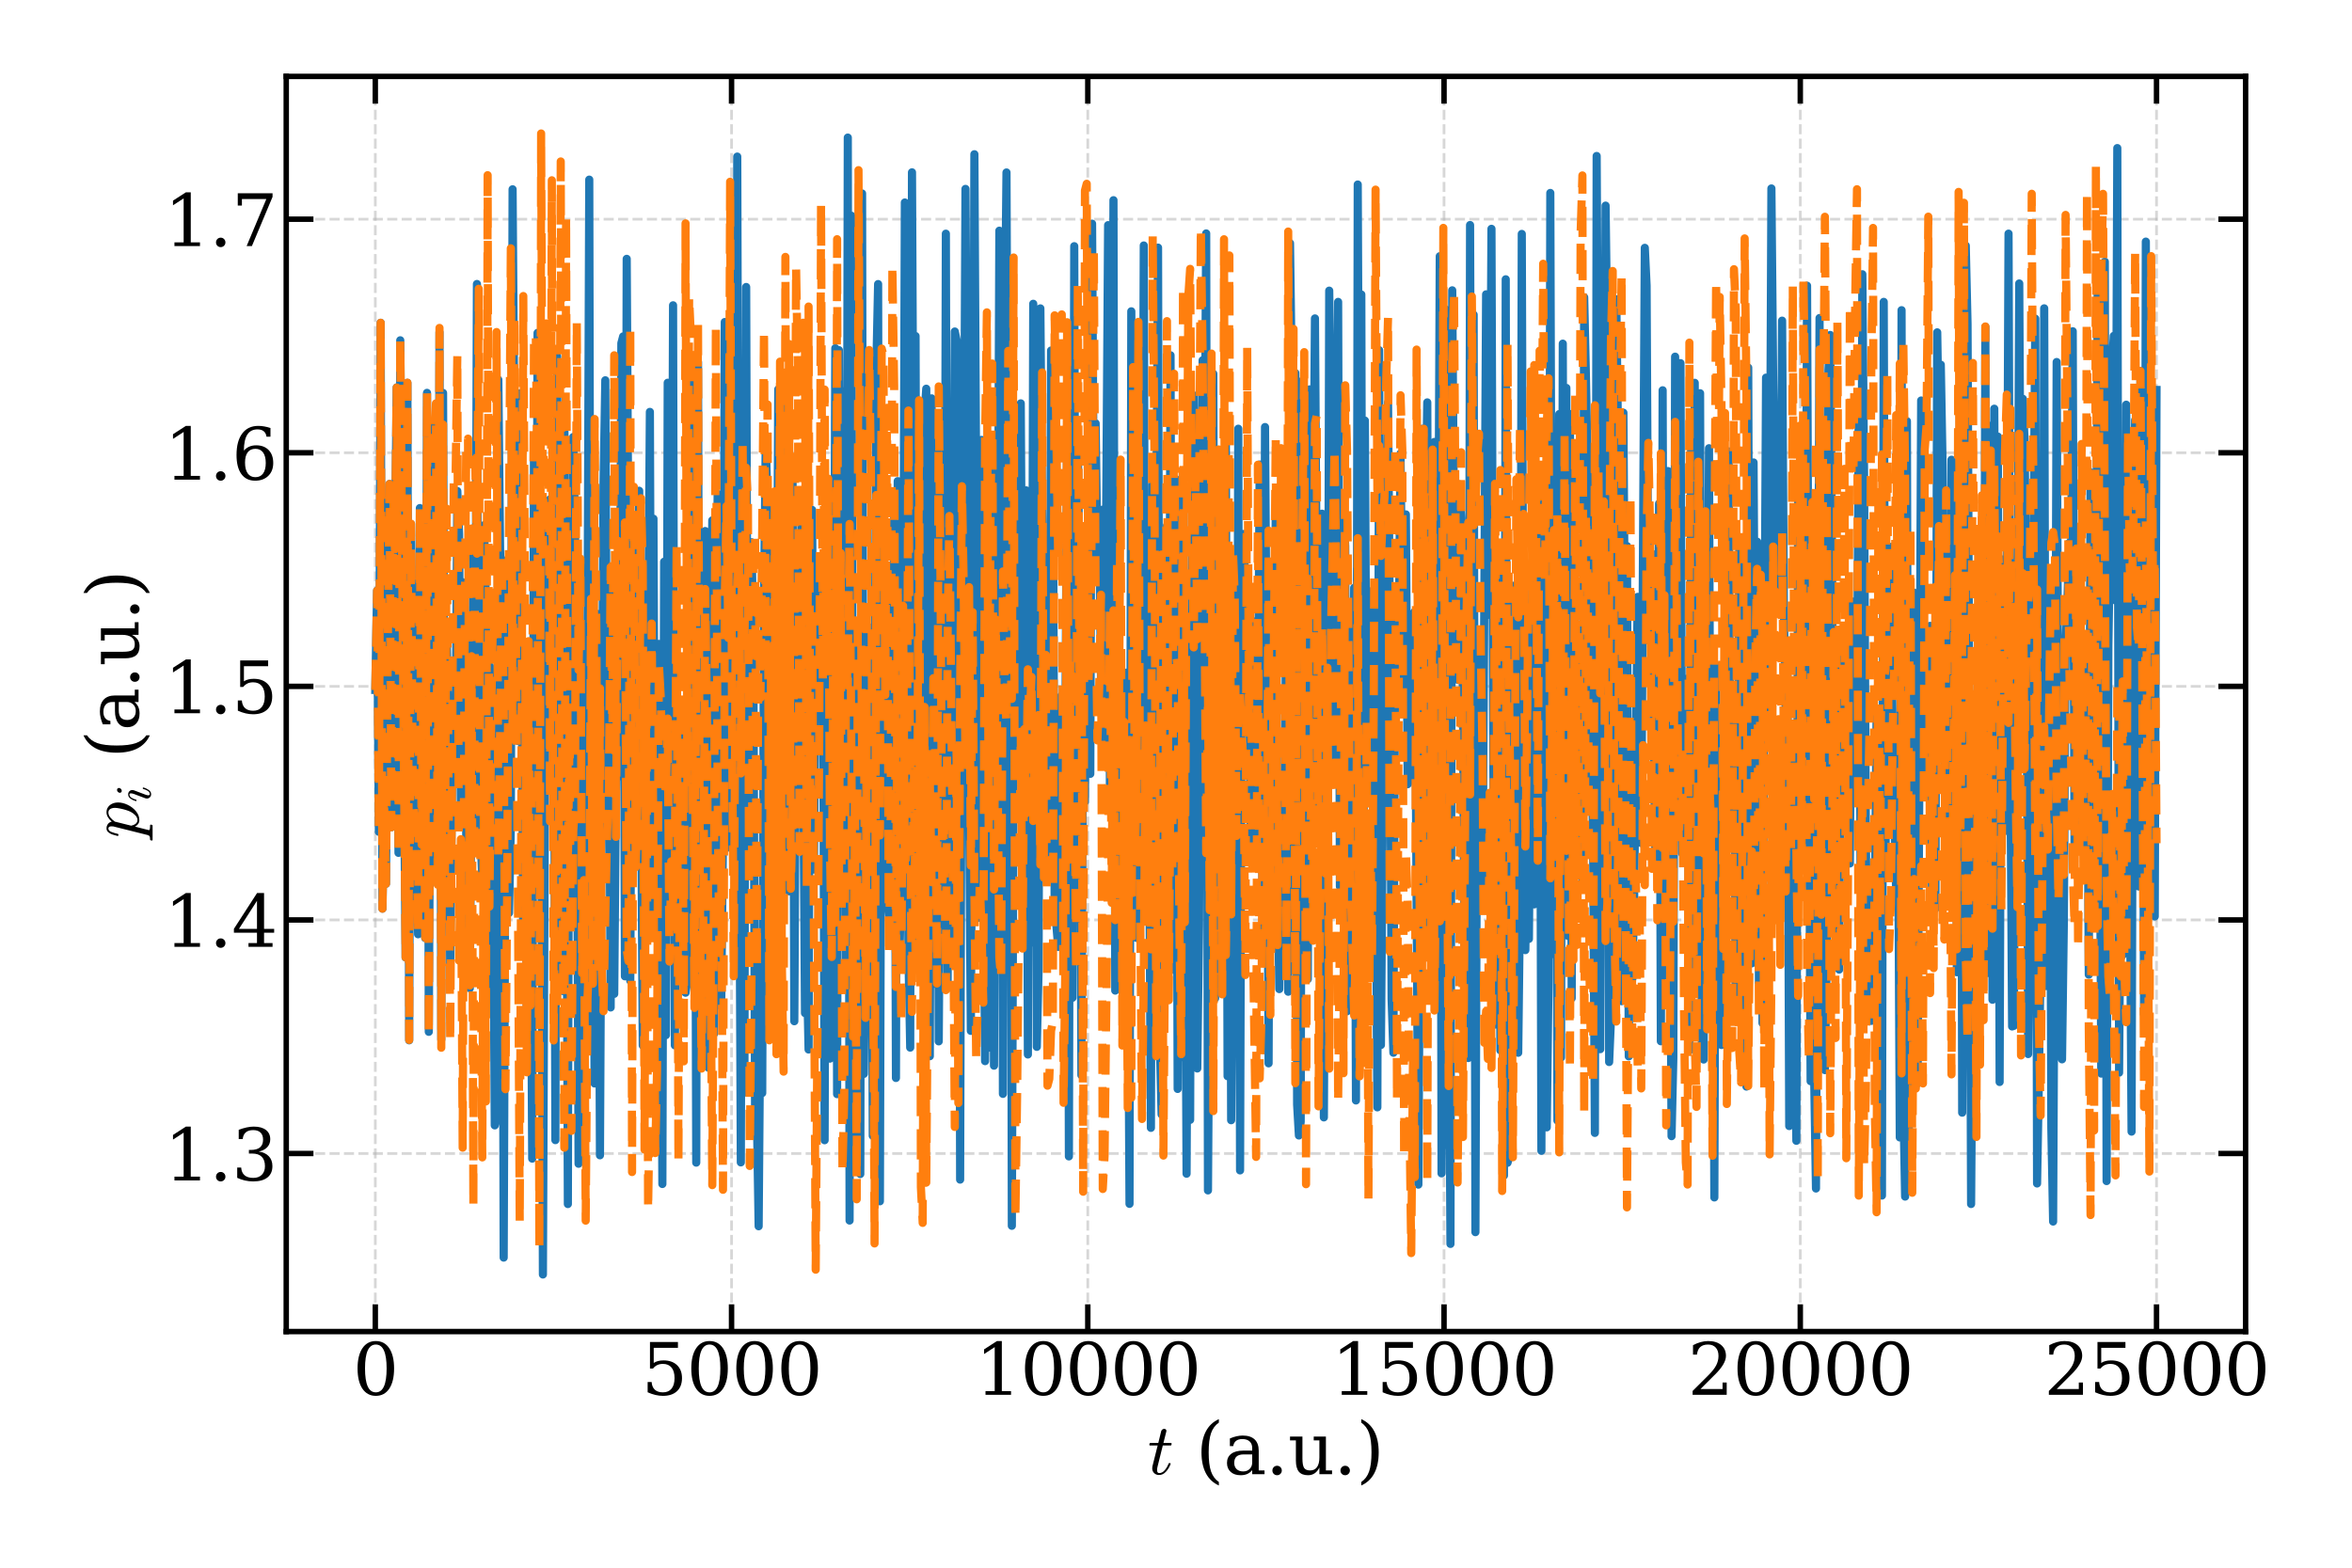<?xml version="1.0" encoding="utf-8" standalone="no"?>
<!DOCTYPE svg PUBLIC "-//W3C//DTD SVG 1.1//EN"
  "http://www.w3.org/Graphics/SVG/1.1/DTD/svg11.dtd">
<svg xmlns:xlink="http://www.w3.org/1999/xlink" width="864pt" height="576pt" viewBox="0 0 864 576" xmlns="http://www.w3.org/2000/svg" version="1.1">
 <defs>
  <style type="text/css">*{stroke-linejoin: round; stroke-linecap: butt}</style>
 </defs>
 <g id="figure_1">
  <g id="patch_1">
   <path d="M 0 576 
L 864 576 
L 864 0 
L 0 0 
z
" style="fill: #ffffff"/>
  </g>
  <g id="axes_1">
   <g id="patch_2">
    <path d="M 105.15 489.233 
L 824.911 489.233 
L 824.911 28.08 
L 105.15 28.08 
z
" style="fill: #ffffff"/>
   </g>
   <g id="matplotlib.axis_1">
    <g id="xtick_1">
     <g id="line2d_1">
      <path d="M 137.866 489.233 
L 137.866 28.08 
" clip-path="url(#pc1fec1f9d0)" style="fill: none; stroke-dasharray: 3.7,1.6; stroke-dashoffset: 0; stroke: #b0b0b0; stroke-opacity: 0.5"/>
     </g>
     <g id="line2d_2">
      <defs>
       <path id="m3a6635540a" d="M 0 0 
L 0 -10 
" style="stroke: #000000; stroke-width: 2"/>
      </defs>
      <g>
       <use xlink:href="#m3a6635540a" x="137.866" y="489.233" style="stroke: #000000; stroke-width: 2"/>
      </g>
     </g>
     <g id="line2d_3">
      <defs>
       <path id="mfe05931852" d="M 0 0 
L 0 10 
" style="stroke: #000000; stroke-width: 2"/>
      </defs>
      <g>
       <use xlink:href="#mfe05931852" x="137.866" y="28.08" style="stroke: #000000; stroke-width: 2"/>
      </g>
     </g>
     <g id="text_1">
      <!-- 0 -->
      <g transform="translate(129.595 512.488) scale(0.26 -0.26)">
       <defs>
        <path id="DejaVuSerif-30" d="M 2034 219 
Q 2513 219 2750 744 
Q 2988 1269 2988 2328 
Q 2988 3391 2750 3916 
Q 2513 4441 2034 4441 
Q 1556 4441 1318 3916 
Q 1081 3391 1081 2328 
Q 1081 1269 1318 744 
Q 1556 219 2034 219 
z
M 2034 -91 
Q 1275 -91 848 546 
Q 422 1184 422 2328 
Q 422 3475 848 4112 
Q 1275 4750 2034 4750 
Q 2797 4750 3222 4112 
Q 3647 3475 3647 2328 
Q 3647 1184 3222 546 
Q 2797 -91 2034 -91 
z
" transform="scale(0.016)"/>
       </defs>
       <use xlink:href="#DejaVuSerif-30"/>
      </g>
     </g>
    </g>
    <g id="xtick_2">
     <g id="line2d_4">
      <path d="M 268.732 489.233 
L 268.732 28.08 
" clip-path="url(#pc1fec1f9d0)" style="fill: none; stroke-dasharray: 3.7,1.6; stroke-dashoffset: 0; stroke: #b0b0b0; stroke-opacity: 0.5"/>
     </g>
     <g id="line2d_5">
      <g>
       <use xlink:href="#m3a6635540a" x="268.732" y="489.233" style="stroke: #000000; stroke-width: 2"/>
      </g>
     </g>
     <g id="line2d_6">
      <g>
       <use xlink:href="#mfe05931852" x="268.732" y="28.08" style="stroke: #000000; stroke-width: 2"/>
      </g>
     </g>
     <g id="text_2">
      <!-- 5000 -->
      <g transform="translate(235.647 512.488) scale(0.26 -0.26)">
       <defs>
        <path id="DejaVuSerif-35" d="M 3219 4666 
L 3219 4153 
L 1081 4153 
L 1081 2816 
Q 1244 2928 1461 2984 
Q 1678 3041 1947 3041 
Q 2703 3041 3140 2622 
Q 3578 2203 3578 1478 
Q 3578 738 3136 323 
Q 2694 -91 1894 -91 
Q 1572 -91 1234 -12 
Q 897 66 544 225 
L 544 1131 
L 897 1131 
Q 925 688 1179 453 
Q 1434 219 1894 219 
Q 2388 219 2653 544 
Q 2919 869 2919 1478 
Q 2919 2084 2655 2407 
Q 2391 2731 1894 2731 
Q 1613 2731 1398 2631 
Q 1184 2531 1019 2322 
L 750 2322 
L 750 4666 
L 3219 4666 
z
" transform="scale(0.016)"/>
       </defs>
       <use xlink:href="#DejaVuSerif-35"/>
       <use xlink:href="#DejaVuSerif-30" x="63.623"/>
       <use xlink:href="#DejaVuSerif-30" x="127.246"/>
       <use xlink:href="#DejaVuSerif-30" x="190.869"/>
      </g>
     </g>
    </g>
    <g id="xtick_3">
     <g id="line2d_7">
      <path d="M 399.598 489.233 
L 399.598 28.08 
" clip-path="url(#pc1fec1f9d0)" style="fill: none; stroke-dasharray: 3.7,1.6; stroke-dashoffset: 0; stroke: #b0b0b0; stroke-opacity: 0.5"/>
     </g>
     <g id="line2d_8">
      <g>
       <use xlink:href="#m3a6635540a" x="399.598" y="489.233" style="stroke: #000000; stroke-width: 2"/>
      </g>
     </g>
     <g id="line2d_9">
      <g>
       <use xlink:href="#mfe05931852" x="399.598" y="28.08" style="stroke: #000000; stroke-width: 2"/>
      </g>
     </g>
     <g id="text_3">
      <!-- 10000 -->
      <g transform="translate(358.242 512.488) scale(0.26 -0.26)">
       <defs>
        <path id="DejaVuSerif-31" d="M 909 0 
L 909 331 
L 1722 331 
L 1722 4213 
L 781 3603 
L 781 4013 
L 1919 4750 
L 2350 4750 
L 2350 331 
L 3163 331 
L 3163 0 
L 909 0 
z
" transform="scale(0.016)"/>
       </defs>
       <use xlink:href="#DejaVuSerif-31"/>
       <use xlink:href="#DejaVuSerif-30" x="63.623"/>
       <use xlink:href="#DejaVuSerif-30" x="127.246"/>
       <use xlink:href="#DejaVuSerif-30" x="190.869"/>
       <use xlink:href="#DejaVuSerif-30" x="254.492"/>
      </g>
     </g>
    </g>
    <g id="xtick_4">
     <g id="line2d_10">
      <path d="M 530.464 489.233 
L 530.464 28.08 
" clip-path="url(#pc1fec1f9d0)" style="fill: none; stroke-dasharray: 3.7,1.6; stroke-dashoffset: 0; stroke: #b0b0b0; stroke-opacity: 0.5"/>
     </g>
     <g id="line2d_11">
      <g>
       <use xlink:href="#m3a6635540a" x="530.464" y="489.233" style="stroke: #000000; stroke-width: 2"/>
      </g>
     </g>
     <g id="line2d_12">
      <g>
       <use xlink:href="#mfe05931852" x="530.464" y="28.08" style="stroke: #000000; stroke-width: 2"/>
      </g>
     </g>
     <g id="text_4">
      <!-- 15000 -->
      <g transform="translate(489.107 512.488) scale(0.26 -0.26)">
       <use xlink:href="#DejaVuSerif-31"/>
       <use xlink:href="#DejaVuSerif-35" x="63.623"/>
       <use xlink:href="#DejaVuSerif-30" x="127.246"/>
       <use xlink:href="#DejaVuSerif-30" x="190.869"/>
       <use xlink:href="#DejaVuSerif-30" x="254.492"/>
      </g>
     </g>
    </g>
    <g id="xtick_5">
     <g id="line2d_13">
      <path d="M 661.329 489.233 
L 661.329 28.08 
" clip-path="url(#pc1fec1f9d0)" style="fill: none; stroke-dasharray: 3.7,1.6; stroke-dashoffset: 0; stroke: #b0b0b0; stroke-opacity: 0.5"/>
     </g>
     <g id="line2d_14">
      <g>
       <use xlink:href="#m3a6635540a" x="661.329" y="489.233" style="stroke: #000000; stroke-width: 2"/>
      </g>
     </g>
     <g id="line2d_15">
      <g>
       <use xlink:href="#mfe05931852" x="661.329" y="28.08" style="stroke: #000000; stroke-width: 2"/>
      </g>
     </g>
     <g id="text_5">
      <!-- 20000 -->
      <g transform="translate(619.973 512.488) scale(0.26 -0.26)">
       <defs>
        <path id="DejaVuSerif-32" d="M 819 3553 
L 469 3553 
L 469 4384 
Q 803 4563 1142 4656 
Q 1481 4750 1806 4750 
Q 2534 4750 2956 4397 
Q 3378 4044 3378 3438 
Q 3378 2753 2422 1800 
Q 2347 1728 2309 1691 
L 1131 513 
L 3078 513 
L 3078 1088 
L 3444 1088 
L 3444 0 
L 434 0 
L 434 341 
L 1850 1753 
Q 2319 2222 2519 2614 
Q 2719 3006 2719 3438 
Q 2719 3909 2473 4175 
Q 2228 4441 1797 4441 
Q 1350 4441 1106 4219 
Q 863 3997 819 3553 
z
" transform="scale(0.016)"/>
       </defs>
       <use xlink:href="#DejaVuSerif-32"/>
       <use xlink:href="#DejaVuSerif-30" x="63.623"/>
       <use xlink:href="#DejaVuSerif-30" x="127.246"/>
       <use xlink:href="#DejaVuSerif-30" x="190.869"/>
       <use xlink:href="#DejaVuSerif-30" x="254.492"/>
      </g>
     </g>
    </g>
    <g id="xtick_6">
     <g id="line2d_16">
      <path d="M 792.195 489.233 
L 792.195 28.08 
" clip-path="url(#pc1fec1f9d0)" style="fill: none; stroke-dasharray: 3.7,1.6; stroke-dashoffset: 0; stroke: #b0b0b0; stroke-opacity: 0.5"/>
     </g>
     <g id="line2d_17">
      <g>
       <use xlink:href="#m3a6635540a" x="792.195" y="489.233" style="stroke: #000000; stroke-width: 2"/>
      </g>
     </g>
     <g id="line2d_18">
      <g>
       <use xlink:href="#mfe05931852" x="792.195" y="28.08" style="stroke: #000000; stroke-width: 2"/>
      </g>
     </g>
     <g id="text_6">
      <!-- 25000 -->
      <g transform="translate(750.839 512.488) scale(0.26 -0.26)">
       <use xlink:href="#DejaVuSerif-32"/>
       <use xlink:href="#DejaVuSerif-35" x="63.623"/>
       <use xlink:href="#DejaVuSerif-30" x="127.246"/>
       <use xlink:href="#DejaVuSerif-30" x="190.869"/>
       <use xlink:href="#DejaVuSerif-30" x="254.492"/>
      </g>
     </g>
    </g>
    <g id="text_7">
     <!-- $t$ (a.u.) -->
     <g transform="translate(421.611 541.652) scale(0.26 -0.26)">
      <defs>
       <path id="Cmmi10-74" d="M 397 519 
Q 397 613 416 697 
L 878 2534 
L 206 2534 
Q 141 2534 141 2619 
Q 166 2759 225 2759 
L 934 2759 
L 1191 3803 
Q 1216 3888 1291 3947 
Q 1366 4006 1459 4006 
Q 1541 4006 1595 3957 
Q 1650 3909 1650 3828 
Q 1650 3809 1648 3798 
Q 1647 3788 1644 3775 
L 1388 2759 
L 2047 2759 
Q 2113 2759 2113 2675 
Q 2109 2659 2100 2621 
Q 2091 2584 2075 2559 
Q 2059 2534 2028 2534 
L 1331 2534 
L 872 684 
Q 825 503 825 372 
Q 825 97 1013 97 
Q 1294 97 1511 361 
Q 1728 625 1844 941 
Q 1869 978 1894 978 
L 1972 978 
Q 1997 978 2012 961 
Q 2028 944 2028 922 
Q 2028 909 2022 903 
Q 1881 516 1612 222 
Q 1344 -72 997 -72 
Q 744 -72 570 93 
Q 397 259 397 519 
z
" transform="scale(0.016)"/>
       <path id="DejaVuSerif-20" transform="scale(0.016)"/>
       <path id="DejaVuSerif-28" d="M 2041 -997 
Q 1281 -656 893 83 
Q 506 822 506 1931 
Q 506 3044 893 3783 
Q 1281 4522 2041 4863 
L 2041 4556 
Q 1559 4225 1350 3623 
Q 1141 3022 1141 1931 
Q 1141 844 1350 242 
Q 1559 -359 2041 -691 
L 2041 -997 
z
" transform="scale(0.016)"/>
       <path id="DejaVuSerif-61" d="M 2547 1044 
L 2547 1747 
L 1806 1747 
Q 1378 1747 1168 1562 
Q 959 1378 959 997 
Q 959 650 1171 447 
Q 1384 244 1747 244 
Q 2106 244 2326 466 
Q 2547 688 2547 1044 
z
M 3122 2075 
L 3122 331 
L 3634 331 
L 3634 0 
L 2547 0 
L 2547 359 
Q 2356 128 2106 18 
Q 1856 -91 1522 -91 
Q 969 -91 644 203 
Q 319 497 319 997 
Q 319 1513 691 1797 
Q 1063 2081 1741 2081 
L 2547 2081 
L 2547 2309 
Q 2547 2688 2317 2895 
Q 2088 3103 1672 3103 
Q 1328 3103 1125 2947 
Q 922 2791 872 2484 
L 575 2484 
L 575 3156 
Q 875 3284 1158 3348 
Q 1441 3413 1709 3413 
Q 2400 3413 2761 3070 
Q 3122 2728 3122 2075 
z
" transform="scale(0.016)"/>
       <path id="DejaVuSerif-2e" d="M 603 325 
Q 603 500 722 622 
Q 841 744 1019 744 
Q 1191 744 1312 622 
Q 1434 500 1434 325 
Q 1434 153 1312 31 
Q 1191 -91 1019 -91 
Q 841 -91 722 29 
Q 603 150 603 325 
z
" transform="scale(0.016)"/>
       <path id="DejaVuSerif-75" d="M 2266 3322 
L 3341 3322 
L 3341 331 
L 3884 331 
L 3884 0 
L 2766 0 
L 2766 588 
Q 2606 256 2353 82 
Q 2100 -91 1766 -91 
Q 1213 -91 952 223 
Q 691 538 691 1209 
L 691 2988 
L 172 2988 
L 172 3322 
L 1269 3322 
L 1269 1388 
Q 1269 781 1417 556 
Q 1566 331 1947 331 
Q 2347 331 2556 625 
Q 2766 919 2766 1478 
L 2766 2988 
L 2266 2988 
L 2266 3322 
z
" transform="scale(0.016)"/>
       <path id="DejaVuSerif-29" d="M 453 -997 
L 453 -691 
Q 934 -359 1145 242 
Q 1356 844 1356 1931 
Q 1356 3022 1145 3623 
Q 934 4225 453 4556 
L 453 4863 
Q 1216 4522 1603 3783 
Q 1991 3044 1991 1931 
Q 1991 822 1603 83 
Q 1216 -656 453 -997 
z
" transform="scale(0.016)"/>
      </defs>
      <use xlink:href="#Cmmi10-74" transform="translate(0 0.016)"/>
      <use xlink:href="#DejaVuSerif-20" transform="translate(36.084 0.016)"/>
      <use xlink:href="#DejaVuSerif-28" transform="translate(67.871 0.016)"/>
      <use xlink:href="#DejaVuSerif-61" transform="translate(106.885 0.016)"/>
      <use xlink:href="#DejaVuSerif-2e" transform="translate(166.504 0.016)"/>
      <use xlink:href="#DejaVuSerif-75" transform="translate(198.291 0.016)"/>
      <use xlink:href="#DejaVuSerif-2e" transform="translate(262.695 0.016)"/>
      <use xlink:href="#DejaVuSerif-29" transform="translate(294.482 0.016)"/>
     </g>
    </g>
   </g>
   <g id="matplotlib.axis_2">
    <g id="ytick_1">
     <g id="line2d_19">
      <path d="M 105.15 423.819 
L 824.911 423.819 
" clip-path="url(#pc1fec1f9d0)" style="fill: none; stroke-dasharray: 3.7,1.6; stroke-dashoffset: 0; stroke: #b0b0b0; stroke-opacity: 0.5"/>
     </g>
     <g id="line2d_20">
      <defs>
       <path id="m17f8a40fb2" d="M 0 0 
L 10 0 
" style="stroke: #000000; stroke-width: 2"/>
      </defs>
      <g>
       <use xlink:href="#m17f8a40fb2" x="105.15" y="423.819" style="stroke: #000000; stroke-width: 2"/>
      </g>
     </g>
     <g id="line2d_21">
      <defs>
       <path id="m02bcfe9e4f" d="M 0 0 
L -10 0 
" style="stroke: #000000; stroke-width: 2"/>
      </defs>
      <g>
       <use xlink:href="#m02bcfe9e4f" x="824.911" y="423.819" style="stroke: #000000; stroke-width: 2"/>
      </g>
     </g>
     <g id="text_8">
      <!-- 1.3 -->
      <g transform="translate(60.302 433.697) scale(0.26 -0.26)">
       <defs>
        <path id="DejaVuSerif-33" d="M 622 4469 
Q 988 4606 1323 4678 
Q 1659 4750 1953 4750 
Q 2638 4750 3022 4454 
Q 3406 4159 3406 3634 
Q 3406 3213 3140 2930 
Q 2875 2647 2388 2547 
Q 2963 2466 3280 2130 
Q 3597 1794 3597 1259 
Q 3597 606 3158 257 
Q 2719 -91 1894 -91 
Q 1528 -91 1179 -12 
Q 831 66 488 225 
L 488 1131 
L 838 1131 
Q 869 681 1141 450 
Q 1413 219 1906 219 
Q 2384 219 2661 495 
Q 2938 772 2938 1253 
Q 2938 1803 2653 2086 
Q 2369 2369 1819 2369 
L 1522 2369 
L 1522 2688 
L 1678 2688 
Q 2225 2688 2498 2914 
Q 2772 3141 2772 3597 
Q 2772 4006 2547 4223 
Q 2322 4441 1900 4441 
Q 1478 4441 1245 4241 
Q 1013 4041 972 3647 
L 622 3647 
L 622 4469 
z
" transform="scale(0.016)"/>
       </defs>
       <use xlink:href="#DejaVuSerif-31"/>
       <use xlink:href="#DejaVuSerif-2e" x="63.623"/>
       <use xlink:href="#DejaVuSerif-33" x="95.41"/>
      </g>
     </g>
    </g>
    <g id="ytick_2">
     <g id="line2d_22">
      <path d="M 105.15 337.999 
L 824.911 337.999 
" clip-path="url(#pc1fec1f9d0)" style="fill: none; stroke-dasharray: 3.7,1.6; stroke-dashoffset: 0; stroke: #b0b0b0; stroke-opacity: 0.5"/>
     </g>
     <g id="line2d_23">
      <g>
       <use xlink:href="#m17f8a40fb2" x="105.15" y="337.999" style="stroke: #000000; stroke-width: 2"/>
      </g>
     </g>
     <g id="line2d_24">
      <g>
       <use xlink:href="#m02bcfe9e4f" x="824.911" y="337.999" style="stroke: #000000; stroke-width: 2"/>
      </g>
     </g>
     <g id="text_9">
      <!-- 1.4 -->
      <g transform="translate(60.302 347.877) scale(0.26 -0.26)">
       <defs>
        <path id="DejaVuSerif-34" d="M 2234 1581 
L 2234 4063 
L 641 1581 
L 2234 1581 
z
M 3609 0 
L 1484 0 
L 1484 331 
L 2234 331 
L 2234 1247 
L 197 1247 
L 197 1588 
L 2241 4750 
L 2859 4750 
L 2859 1581 
L 3750 1581 
L 3750 1247 
L 2859 1247 
L 2859 331 
L 3609 331 
L 3609 0 
z
" transform="scale(0.016)"/>
       </defs>
       <use xlink:href="#DejaVuSerif-31"/>
       <use xlink:href="#DejaVuSerif-2e" x="63.623"/>
       <use xlink:href="#DejaVuSerif-34" x="95.41"/>
      </g>
     </g>
    </g>
    <g id="ytick_3">
     <g id="line2d_25">
      <path d="M 105.15 252.179 
L 824.911 252.179 
" clip-path="url(#pc1fec1f9d0)" style="fill: none; stroke-dasharray: 3.7,1.6; stroke-dashoffset: 0; stroke: #b0b0b0; stroke-opacity: 0.5"/>
     </g>
     <g id="line2d_26">
      <g>
       <use xlink:href="#m17f8a40fb2" x="105.15" y="252.179" style="stroke: #000000; stroke-width: 2"/>
      </g>
     </g>
     <g id="line2d_27">
      <g>
       <use xlink:href="#m02bcfe9e4f" x="824.911" y="252.179" style="stroke: #000000; stroke-width: 2"/>
      </g>
     </g>
     <g id="text_10">
      <!-- 1.5 -->
      <g transform="translate(60.302 262.057) scale(0.26 -0.26)">
       <use xlink:href="#DejaVuSerif-31"/>
       <use xlink:href="#DejaVuSerif-2e" x="63.623"/>
       <use xlink:href="#DejaVuSerif-35" x="95.41"/>
      </g>
     </g>
    </g>
    <g id="ytick_4">
     <g id="line2d_28">
      <path d="M 105.15 166.359 
L 824.911 166.359 
" clip-path="url(#pc1fec1f9d0)" style="fill: none; stroke-dasharray: 3.7,1.6; stroke-dashoffset: 0; stroke: #b0b0b0; stroke-opacity: 0.5"/>
     </g>
     <g id="line2d_29">
      <g>
       <use xlink:href="#m17f8a40fb2" x="105.15" y="166.359" style="stroke: #000000; stroke-width: 2"/>
      </g>
     </g>
     <g id="line2d_30">
      <g>
       <use xlink:href="#m02bcfe9e4f" x="824.911" y="166.359" style="stroke: #000000; stroke-width: 2"/>
      </g>
     </g>
     <g id="text_11">
      <!-- 1.6 -->
      <g transform="translate(60.302 176.237) scale(0.26 -0.26)">
       <defs>
        <path id="DejaVuSerif-36" d="M 2094 219 
Q 2534 219 2771 542 
Q 3009 866 3009 1472 
Q 3009 2078 2771 2401 
Q 2534 2725 2094 2725 
Q 1647 2725 1412 2412 
Q 1178 2100 1178 1509 
Q 1178 888 1415 553 
Q 1653 219 2094 219 
z
M 1075 2569 
Q 1288 2803 1556 2918 
Q 1825 3034 2163 3034 
Q 2859 3034 3264 2615 
Q 3669 2197 3669 1472 
Q 3669 763 3233 336 
Q 2797 -91 2069 -91 
Q 1278 -91 853 498 
Q 428 1088 428 2181 
Q 428 3406 931 4078 
Q 1434 4750 2350 4750 
Q 2597 4750 2869 4703 
Q 3141 4656 3425 4563 
L 3425 3794 
L 3072 3794 
Q 3034 4109 2831 4275 
Q 2628 4441 2284 4441 
Q 1678 4441 1381 3981 
Q 1084 3522 1075 2569 
z
" transform="scale(0.016)"/>
       </defs>
       <use xlink:href="#DejaVuSerif-31"/>
       <use xlink:href="#DejaVuSerif-2e" x="63.623"/>
       <use xlink:href="#DejaVuSerif-36" x="95.41"/>
      </g>
     </g>
    </g>
    <g id="ytick_5">
     <g id="line2d_31">
      <path d="M 105.15 80.539 
L 824.911 80.539 
" clip-path="url(#pc1fec1f9d0)" style="fill: none; stroke-dasharray: 3.7,1.6; stroke-dashoffset: 0; stroke: #b0b0b0; stroke-opacity: 0.5"/>
     </g>
     <g id="line2d_32">
      <g>
       <use xlink:href="#m17f8a40fb2" x="105.15" y="80.539" style="stroke: #000000; stroke-width: 2"/>
      </g>
     </g>
     <g id="line2d_33">
      <g>
       <use xlink:href="#m02bcfe9e4f" x="824.911" y="80.539" style="stroke: #000000; stroke-width: 2"/>
      </g>
     </g>
     <g id="text_12">
      <!-- 1.7 -->
      <g transform="translate(60.302 90.417) scale(0.26 -0.26)">
       <defs>
        <path id="DejaVuSerif-37" d="M 3609 4347 
L 1784 0 
L 1319 0 
L 3059 4153 
L 903 4153 
L 903 3578 
L 538 3578 
L 538 4666 
L 3609 4666 
L 3609 4347 
z
" transform="scale(0.016)"/>
       </defs>
       <use xlink:href="#DejaVuSerif-31"/>
       <use xlink:href="#DejaVuSerif-2e" x="63.623"/>
       <use xlink:href="#DejaVuSerif-37" x="95.41"/>
      </g>
     </g>
    </g>
    <g id="text_13">
     <!-- $p_i$ (a.u.) -->
     <g transform="translate(50.895 307.926) rotate(-90) scale(0.26 -0.26)">
      <defs>
       <path id="Cmmi10-70" d="M -159 -1241 
Q -219 -1241 -219 -1159 
Q -197 -1019 -134 -1019 
Q 66 -1019 145 -983 
Q 225 -947 269 -800 
L 991 2081 
Q 1038 2200 1038 2388 
Q 1038 2663 850 2663 
Q 650 2663 553 2423 
Q 456 2184 366 1819 
Q 366 1778 313 1778 
L 238 1778 
Q 222 1778 203 1801 
Q 184 1825 184 1844 
Q 253 2122 317 2315 
Q 381 2509 517 2668 
Q 653 2828 856 2828 
Q 1075 2828 1240 2704 
Q 1406 2581 1453 2369 
Q 1628 2572 1840 2700 
Q 2053 2828 2278 2828 
Q 2547 2828 2745 2684 
Q 2944 2541 3044 2308 
Q 3144 2075 3144 1806 
Q 3144 1394 2933 953 
Q 2722 513 2361 220 
Q 2000 -72 1588 -72 
Q 1400 -72 1248 34 
Q 1097 141 1013 313 
L 722 -825 
Q 706 -919 703 -934 
Q 703 -1019 1125 -1019 
Q 1191 -1019 1191 -1100 
Q 1169 -1184 1155 -1212 
Q 1141 -1241 1081 -1241 
L -159 -1241 
z
M 1594 97 
Q 1816 97 2006 280 
Q 2197 463 2316 691 
Q 2403 863 2479 1111 
Q 2556 1359 2612 1640 
Q 2669 1922 2669 2088 
Q 2669 2234 2630 2362 
Q 2591 2491 2502 2577 
Q 2413 2663 2266 2663 
Q 2031 2663 1823 2495 
Q 1616 2328 1447 2081 
L 1447 2059 
L 1094 647 
Q 1138 419 1263 258 
Q 1388 97 1594 97 
z
" transform="scale(0.016)"/>
       <path id="Cmmi10-69" d="M 500 459 
Q 500 578 550 709 
L 1069 2088 
Q 1153 2322 1153 2472 
Q 1153 2663 1013 2663 
Q 759 2663 595 2402 
Q 431 2141 353 1819 
Q 341 1778 300 1778 
L 225 1778 
Q 172 1778 172 1838 
L 172 1856 
Q 275 2238 487 2533 
Q 700 2828 1025 2828 
Q 1253 2828 1411 2678 
Q 1569 2528 1569 2297 
Q 1569 2178 1516 2047 
L 997 672 
Q 909 459 909 288 
Q 909 97 1056 97 
Q 1306 97 1473 364 
Q 1641 631 1709 941 
Q 1722 978 1759 978 
L 1838 978 
Q 1863 978 1878 961 
Q 1894 944 1894 922 
Q 1894 916 1888 903 
Q 1800 541 1583 234 
Q 1366 -72 1044 -72 
Q 819 -72 659 83 
Q 500 238 500 459 
z
M 1222 3878 
Q 1222 4013 1334 4122 
Q 1447 4231 1581 4231 
Q 1691 4231 1761 4164 
Q 1831 4097 1831 3994 
Q 1831 3850 1717 3742 
Q 1603 3634 1466 3634 
Q 1363 3634 1292 3704 
Q 1222 3775 1222 3878 
z
" transform="scale(0.016)"/>
      </defs>
      <use xlink:href="#Cmmi10-70" transform="translate(0 0.016)"/>
      <use xlink:href="#Cmmi10-69" transform="translate(50.293 -16.991) scale(0.7)"/>
      <use xlink:href="#DejaVuSerif-20" transform="translate(80.767 0.016)"/>
      <use xlink:href="#DejaVuSerif-28" transform="translate(112.554 0.016)"/>
      <use xlink:href="#DejaVuSerif-61" transform="translate(151.568 0.016)"/>
      <use xlink:href="#DejaVuSerif-2e" transform="translate(211.187 0.016)"/>
      <use xlink:href="#DejaVuSerif-75" transform="translate(242.974 0.016)"/>
      <use xlink:href="#DejaVuSerif-2e" transform="translate(307.378 0.016)"/>
      <use xlink:href="#DejaVuSerif-29" transform="translate(339.165 0.016)"/>
     </g>
    </g>
   </g>
   <g id="line2d_34">
    <path d="M 137.866 253.511 
L 138.521 217.023 
L 139.176 305.615 
L 139.831 118.596 
L 140.486 333.857 
L 141.141 297.183 
L 141.796 324.713 
L 142.451 237.375 
L 143.106 177.808 
L 143.761 303.96 
L 144.416 181.195 
L 145.071 201.809 
L 145.726 142.349 
L 146.381 313.353 
L 147.036 125.032 
L 149.001 351.813 
L 149.656 140.672 
L 150.311 382.236 
L 150.966 192.551 
L 151.621 293.394 
L 152.276 303.013 
L 152.931 302.449 
L 153.586 343.267 
L 154.241 186.675 
L 154.896 309.626 
L 155.551 257.183 
L 156.206 344.667 
L 156.861 144.349 
L 157.516 379.11 
L 158.171 246.877 
L 158.826 161.317 
L 159.481 159.497 
L 160.136 153.473 
L 160.791 322.104 
L 161.446 122.103 
L 162.101 381.924 
L 162.756 144.381 
L 163.411 320.857 
L 164.066 231.952 
L 164.721 268.48 
L 165.376 356.682 
L 166.031 288.18 
L 166.686 276.656 
L 167.341 275.886 
L 167.996 180.409 
L 168.651 196.291 
L 169.306 299.218 
L 169.961 213.897 
L 170.616 238.636 
L 171.271 306.753 
L 171.926 327.34 
L 172.581 363.116 
L 173.891 198.44 
L 174.546 288.024 
L 175.2 104.341 
L 175.855 313.222 
L 176.51 306.888 
L 177.165 322.869 
L 177.82 192.973 
L 178.475 219.642 
L 179.13 354.311 
L 179.785 244.607 
L 180.44 367.342 
L 181.095 305.897 
L 181.75 413.482 
L 182.405 410.459 
L 183.06 139.512 
L 183.715 202.516 
L 184.37 220.014 
L 185.025 462.062 
L 185.68 294.671 
L 186.335 205.652 
L 186.99 335.433 
L 187.645 303.609 
L 188.3 69.547 
L 188.955 159.057 
L 189.61 148.017 
L 190.265 272.265 
L 190.92 144.512 
L 191.575 220.04 
L 192.23 350.402 
L 192.885 267.158 
L 193.54 381.335 
L 194.195 354.713 
L 194.85 311.939 
L 195.505 425.697 
L 196.16 161.977 
L 196.815 324.4 
L 197.47 122.313 
L 198.125 239.357 
L 198.78 276.494 
L 199.435 468.271 
L 200.09 309.858 
L 200.745 195.28 
L 201.4 225.083 
L 202.055 183.44 
L 202.71 239.383 
L 203.365 189.801 
L 204.02 418.903 
L 204.675 130.851 
L 205.33 313.621 
L 205.985 208.213 
L 206.64 364.109 
L 207.295 148.763 
L 207.95 270.919 
L 208.605 442.385 
L 209.26 182.866 
L 209.915 334.785 
L 210.57 160.565 
L 211.225 193.366 
L 211.88 258.372 
L 212.535 427.582 
L 213.19 375.631 
L 213.845 409.646 
L 214.499 233.535 
L 215.154 252.692 
L 215.809 237.726 
L 216.464 66.001 
L 217.119 381.811 
L 217.774 275.961 
L 218.429 398.097 
L 219.084 225.421 
L 219.739 267.988 
L 220.394 424.477 
L 221.049 289.212 
L 221.704 178.288 
L 222.359 139.727 
L 223.014 283.853 
L 223.669 248.284 
L 224.324 370.157 
L 224.979 211.706 
L 225.634 365.161 
L 226.289 286.872 
L 226.944 282.334 
L 227.599 261.913 
L 228.254 126.087 
L 228.909 123.607 
L 229.564 358.72 
L 230.219 95.108 
L 230.874 208.194 
L 231.529 360.351 
L 232.184 213.959 
L 232.839 202.11 
L 233.494 275.169 
L 234.149 293.128 
L 234.804 180.315 
L 236.114 384.121 
L 236.769 224.9 
L 237.424 214.335 
L 238.079 238.943 
L 238.734 151.336 
L 239.389 338.281 
L 240.044 190.59 
L 240.699 344.654 
L 241.354 297.286 
L 242.009 236.59 
L 242.664 300.575 
L 243.319 435.025 
L 243.974 206.384 
L 244.629 380.328 
L 245.284 140.631 
L 245.939 338.118 
L 246.594 279.064 
L 247.249 112.173 
L 247.904 384.077 
L 248.559 320.06 
L 249.214 319.596 
L 249.869 260.291 
L 250.524 327.53 
L 251.179 284.051 
L 251.834 364.746 
L 252.489 360.387 
L 253.144 170.208 
L 253.799 140.48 
L 254.453 158.383 
L 255.108 202.656 
L 255.763 427.173 
L 256.418 133.079 
L 257.073 362.347 
L 257.728 327.396 
L 258.383 353.251 
L 259.038 195.117 
L 259.693 212.13 
L 260.348 392.358 
L 261.003 244.595 
L 261.658 191.188 
L 262.313 379.774 
L 262.968 269.936 
L 263.623 181.504 
L 264.933 369.671 
L 265.588 306.983 
L 266.243 118.325 
L 266.898 136.595 
L 267.553 311.385 
L 268.208 219.48 
L 268.863 310.317 
L 269.518 102.065 
L 270.173 322.176 
L 270.828 57.534 
L 271.483 283.868 
L 272.138 427.081 
L 272.793 197.298 
L 273.448 401.438 
L 274.103 105.444 
L 274.758 321.042 
L 275.413 238.237 
L 276.068 199.232 
L 276.723 235.406 
L 277.378 409.138 
L 278.033 409.047 
L 278.688 450.544 
L 279.343 365.249 
L 279.998 401.608 
L 280.653 219.551 
L 281.308 161.263 
L 281.963 188.38 
L 282.618 289.705 
L 283.273 303.446 
L 283.928 231.059 
L 284.583 302.399 
L 285.238 269.869 
L 285.893 143.044 
L 286.548 333.354 
L 287.203 147.587 
L 287.858 285.369 
L 288.513 226.377 
L 289.168 186.84 
L 289.823 327.506 
L 290.478 211.11 
L 291.133 172.476 
L 291.788 375.219 
L 292.443 251.09 
L 293.098 246.257 
L 293.752 287.302 
L 294.407 186.425 
L 295.717 372.242 
L 296.372 354.553 
L 297.027 385.606 
L 297.682 187.062 
L 298.337 187.351 
L 298.992 319.505 
L 299.647 238.621 
L 300.302 219.33 
L 300.957 216.385 
L 301.612 208.195 
L 302.267 209.873 
L 302.922 418.938 
L 303.577 188.155 
L 304.232 307.894 
L 304.887 388.956 
L 305.542 184.604 
L 306.197 291.221 
L 306.852 127.927 
L 307.507 402.003 
L 308.162 128.639 
L 308.817 320.784 
L 309.472 158.562 
L 310.127 143.706 
L 310.782 356.478 
L 311.437 50.548 
L 312.092 448.448 
L 312.747 79.265 
L 313.402 354.191 
L 314.057 424.867 
L 314.712 233.309 
L 315.367 351.106 
L 316.022 431.352 
L 316.677 71.079 
L 317.332 394.579 
L 317.987 329.659 
L 318.642 329.675 
L 319.297 343.737 
L 319.952 230.549 
L 320.607 417.308 
L 321.917 135.129 
L 322.572 104.375 
L 323.227 441.373 
L 323.882 214.86 
L 324.537 280.814 
L 325.192 245.538 
L 325.847 219.692 
L 326.502 334.458 
L 327.157 343.112 
L 327.812 284.424 
L 328.467 189.086 
L 329.122 396.068 
L 329.777 176.769 
L 330.432 351.062 
L 331.087 320.688 
L 331.742 258.129 
L 332.397 74.395 
L 333.052 147.632 
L 333.706 350.779 
L 334.361 384.912 
L 335.016 63.319 
L 335.671 203.908 
L 336.326 123.467 
L 336.981 347.409 
L 337.636 155.009 
L 338.291 288.221 
L 339.601 152.47 
L 340.256 142.825 
L 340.911 348.354 
L 341.566 388.063 
L 342.221 146.361 
L 342.876 361.539 
L 343.531 336.575 
L 344.186 157.631 
L 344.841 382.617 
L 345.496 286.268 
L 346.151 208.207 
L 346.806 320.546 
L 347.461 85.859 
L 348.116 360.904 
L 348.771 233.952 
L 349.426 346.916 
L 350.081 245.592 
L 350.736 121.804 
L 351.391 124.902 
L 352.046 127.348 
L 352.701 433.41 
L 353.356 198.722 
L 354.011 204.736 
L 354.666 69.405 
L 355.976 293.797 
L 356.631 378.759 
L 357.286 260.114 
L 357.941 56.675 
L 358.596 179.239 
L 359.251 337.271 
L 359.906 205.349 
L 360.561 161.631 
L 361.216 308.063 
L 361.871 389.877 
L 362.526 252.24 
L 363.181 384.947 
L 363.836 212.422 
L 364.491 163.756 
L 365.146 391.549 
L 365.801 210.585 
L 366.456 246.56 
L 367.111 84.762 
L 367.766 99.341 
L 368.421 401.904 
L 369.076 127.684 
L 369.731 63.367 
L 370.386 230.134 
L 371.041 96.9 
L 371.696 450.382 
L 372.351 276.932 
L 373.006 211.446 
L 373.66 223.953 
L 374.315 270.815 
L 374.97 148.203 
L 375.625 259.757 
L 376.28 188.78 
L 376.935 180.159 
L 377.59 387.436 
L 378.245 183.44 
L 378.9 346.347 
L 379.555 111.613 
L 380.21 137.339 
L 380.865 384.632 
L 381.52 356.125 
L 382.175 113.308 
L 382.83 190.503 
L 383.485 304.5 
L 384.14 201.293 
L 384.795 289.773 
L 385.45 322.595 
L 386.105 128.796 
L 386.76 165.644 
L 387.415 330.739 
L 388.07 340.182 
L 388.725 347.928 
L 390.035 255.533 
L 390.69 355.263 
L 391.345 272.082 
L 392 156.333 
L 392.655 424.881 
L 393.31 166.111 
L 393.965 366.608 
L 394.62 90.458 
L 395.275 324.719 
L 395.93 162.861 
L 396.585 215.641 
L 397.24 395.027 
L 397.895 252.095 
L 398.55 294.55 
L 399.205 197.9 
L 399.86 212.896 
L 400.515 284.325 
L 401.17 82.181 
L 401.825 194.519 
L 402.48 155.54 
L 403.135 203.913 
L 403.79 192.606 
L 404.445 249.428 
L 405.1 187.244 
L 405.755 279.175 
L 407.065 82.72 
L 407.72 289.896 
L 408.375 251.641 
L 409.03 73.558 
L 409.685 363.959 
L 410.34 302.778 
L 410.995 356.711 
L 411.65 255.711 
L 412.305 326.024 
L 412.959 281.609 
L 413.614 247.16 
L 414.269 329.048 
L 414.924 442.318 
L 415.579 114.382 
L 416.234 311.186 
L 416.889 201.954 
L 417.544 344.616 
L 418.199 310.058 
L 418.854 283.031 
L 419.509 260.862 
L 420.164 90.191 
L 420.819 336.174 
L 421.474 223.361 
L 422.129 303.797 
L 422.784 414.394 
L 423.439 178.007 
L 424.094 271.79 
L 424.749 196.146 
L 425.404 90.976 
L 426.059 383.172 
L 426.714 409.466 
L 427.369 331.52 
L 428.024 221.001 
L 428.679 193.139 
L 429.334 331.054 
L 429.989 130.54 
L 430.644 356.301 
L 431.299 176.331 
L 431.954 176.065 
L 432.609 400.1 
L 433.264 176.781 
L 433.919 332.367 
L 434.574 388.476 
L 435.229 299.208 
L 435.884 431.241 
L 436.539 292.909 
L 437.194 411.457 
L 437.849 185.254 
L 438.504 145.279 
L 439.159 333.998 
L 439.814 392.575 
L 440.469 339.965 
L 441.124 195.184 
L 441.779 132.373 
L 442.434 192.76 
L 443.089 85.768 
L 443.744 437.376 
L 444.399 335.001 
L 445.054 389.806 
L 445.709 137.334 
L 446.364 366.812 
L 447.019 221.234 
L 447.674 359.72 
L 448.329 285.618 
L 448.984 171.415 
L 449.639 307.004 
L 450.294 153.6 
L 450.949 395.414 
L 451.604 206.813 
L 452.259 411.586 
L 452.913 324.265 
L 453.568 254.63 
L 454.223 383.523 
L 454.878 157.517 
L 455.533 430.022 
L 456.188 216.602 
L 456.843 196.184 
L 457.498 217.154 
L 458.153 246.382 
L 458.808 227.003 
L 459.463 316.669 
L 460.118 228.944 
L 460.773 315.467 
L 461.428 228.171 
L 462.083 271.063 
L 462.738 170.671 
L 463.393 295.231 
L 464.048 351.988 
L 464.703 156.905 
L 465.358 252.435 
L 466.013 390.691 
L 466.668 215.258 
L 467.323 303.407 
L 467.978 268.123 
L 468.633 188.446 
L 469.288 317.906 
L 469.943 363.411 
L 470.598 307.859 
L 471.253 356.223 
L 471.908 348.126 
L 472.563 178.754 
L 473.218 364.378 
L 473.873 89.346 
L 474.528 137.464 
L 475.183 353.165 
L 475.838 137.062 
L 476.493 405.784 
L 477.148 417.197 
L 477.803 412.156 
L 478.458 139.886 
L 479.113 223.353 
L 479.768 250.278 
L 480.423 359.747 
L 481.078 143.077 
L 481.733 325.538 
L 482.388 199.364 
L 483.043 116.994 
L 483.698 217.204 
L 484.353 296.476 
L 485.008 284.57 
L 485.663 188.747 
L 486.318 410.549 
L 486.973 281.775 
L 487.628 345.493 
L 488.283 106.795 
L 488.938 152.794 
L 489.593 237.26 
L 490.248 191.466 
L 490.903 283.765 
L 491.558 110.92 
L 492.212 325.718 
L 492.867 263.214 
L 493.522 188.344 
L 494.177 200.714 
L 494.832 371.563 
L 495.487 227.614 
L 496.142 250.881 
L 496.797 300.502 
L 497.452 215.97 
L 498.107 404.325 
L 498.762 67.795 
L 499.417 221.317 
L 500.072 108.198 
L 500.727 378.651 
L 501.382 154.528 
L 502.037 283.405 
L 502.692 293.498 
L 503.347 221.157 
L 504.002 217.12 
L 504.657 318.647 
L 505.312 307.756 
L 505.967 406.86 
L 506.622 128.665 
L 507.277 383.96 
L 507.932 303.179 
L 508.587 289.49 
L 509.897 147.86 
L 510.552 230.673 
L 511.207 367.051 
L 511.862 386.799 
L 512.517 233.499 
L 513.172 225.123 
L 513.827 233.502 
L 514.482 166.628 
L 515.137 229.663 
L 515.792 260.671 
L 516.447 189.006 
L 517.102 288.139 
L 517.757 272.716 
L 518.412 241.183 
L 519.067 225.666 
L 519.722 224.674 
L 521.032 435.253 
L 521.687 317.496 
L 522.342 157.531 
L 522.997 219.158 
L 523.652 188.005 
L 524.307 147.845 
L 524.962 351.327 
L 525.617 335.879 
L 526.272 218.082 
L 526.927 162.375 
L 527.582 290.312 
L 528.237 242.018 
L 528.892 94.145 
L 529.547 431.11 
L 530.857 113.587 
L 531.512 420.74 
L 532.166 343.908 
L 532.821 457.039 
L 533.476 106.673 
L 534.131 195.971 
L 534.786 202.853 
L 535.441 249.771 
L 536.096 178 
L 536.751 190.266 
L 537.406 256.311 
L 538.061 370.82 
L 538.716 242.427 
L 539.371 388.742 
L 540.026 82.682 
L 540.681 271.418 
L 541.336 115.631 
L 541.991 452.716 
L 542.646 264.945 
L 543.301 297.415 
L 543.956 235.54 
L 544.611 329.913 
L 545.921 108.145 
L 546.576 225.911 
L 547.231 197.817 
L 547.886 84.076 
L 548.541 276.108 
L 549.196 376.46 
L 550.506 199.655 
L 551.161 385.927 
L 551.816 209.527 
L 552.471 431.919 
L 553.126 102.617 
L 553.781 427.239 
L 554.436 424.869 
L 555.091 241.324 
L 555.746 215.208 
L 556.401 309.294 
L 557.056 237.467 
L 557.711 386.803 
L 558.366 331.512 
L 559.021 85.952 
L 559.676 283.462 
L 560.331 349.091 
L 560.986 300.145 
L 561.641 344.975 
L 562.296 266.712 
L 562.951 205.772 
L 563.606 332.289 
L 564.261 324.962 
L 564.916 210.429 
L 565.571 185.663 
L 566.226 422.84 
L 566.881 199.807 
L 567.536 173.956 
L 568.191 414.217 
L 568.846 360.615 
L 569.501 70.894 
L 570.156 286.484 
L 570.811 350.602 
L 571.466 175.129 
L 572.12 411.725 
L 572.775 152.137 
L 573.43 388.558 
L 574.085 126.263 
L 574.74 339.104 
L 575.395 142.535 
L 576.05 343.907 
L 576.705 152.104 
L 577.36 366.763 
L 578.015 169.276 
L 578.67 259.242 
L 579.325 251.508 
L 579.98 262.548 
L 580.635 253.138 
L 581.29 325.054 
L 581.945 109.225 
L 582.6 138.927 
L 583.255 174.625 
L 583.91 297.953 
L 584.565 269.344 
L 585.22 309.071 
L 585.875 416.257 
L 586.53 57.309 
L 587.185 183.146 
L 587.84 385.487 
L 588.495 207.359 
L 589.15 230.703 
L 589.805 75.551 
L 590.46 126.805 
L 591.115 390.201 
L 591.77 374.583 
L 592.425 170.072 
L 593.08 325.954 
L 593.735 109.935 
L 594.39 161.924 
L 595.045 367.571 
L 595.7 367.854 
L 596.355 151.641 
L 597.01 255.961 
L 597.665 200.611 
L 598.32 388.129 
L 598.975 301.481 
L 599.63 359.683 
L 600.285 330.835 
L 601.595 219.308 
L 602.25 298.3 
L 602.905 309.759 
L 604.215 91.057 
L 604.87 104.915 
L 605.525 235.293 
L 606.18 229.037 
L 606.835 203.41 
L 607.49 275.959 
L 608.145 317.364 
L 608.8 306.846 
L 609.455 185.029 
L 610.11 382.577 
L 610.765 143.398 
L 611.419 358.44 
L 612.074 195.397 
L 612.729 173.081 
L 614.039 417.448 
L 614.694 388.745 
L 615.349 131.047 
L 616.004 268.241 
L 616.659 299.003 
L 617.314 133.421 
L 617.969 313.626 
L 618.624 272.873 
L 619.279 285.598 
L 619.934 249.301 
L 620.589 385.975 
L 621.244 157.604 
L 621.899 283.977 
L 622.554 140.657 
L 623.209 355.895 
L 623.864 234.232 
L 624.519 144.485 
L 625.174 387.548 
L 625.829 389.289 
L 626.484 190.402 
L 627.139 295.836 
L 627.794 164.69 
L 628.449 344.72 
L 629.104 282.461 
L 629.759 439.964 
L 630.414 244.456 
L 631.069 370.978 
L 631.724 365.153 
L 632.379 383.952 
L 633.034 371.46 
L 633.689 343.003 
L 634.344 282.621 
L 634.999 165.83 
L 635.654 295.908 
L 636.309 297.681 
L 636.964 254.698 
L 637.619 374.82 
L 638.274 313.176 
L 638.929 200.431 
L 639.584 323.015 
L 640.239 385.143 
L 640.894 294.743 
L 641.549 399.231 
L 642.204 135.076 
L 642.859 345.381 
L 643.514 353.958 
L 644.169 169.922 
L 644.824 280.201 
L 645.479 199.028 
L 646.134 361.055 
L 646.789 219.022 
L 647.444 375.889 
L 648.754 138.754 
L 649.409 267.414 
L 650.064 215.422 
L 650.719 69.241 
L 651.373 140.399 
L 652.028 191.955 
L 652.683 212.359 
L 653.338 176.465 
L 653.993 225.741 
L 654.648 117.817 
L 655.303 223.951 
L 655.958 261.089 
L 656.613 241.892 
L 657.268 413.731 
L 657.923 274.787 
L 658.578 303.176 
L 659.233 367.326 
L 659.888 419.148 
L 660.543 181.196 
L 661.198 250.668 
L 661.853 172.745 
L 662.508 287.774 
L 663.163 269.947 
L 663.818 104.977 
L 664.473 275.868 
L 665.128 397.257 
L 665.783 365.29 
L 666.438 396.276 
L 667.093 436.679 
L 668.403 116.854 
L 669.058 335.004 
L 669.713 318.364 
L 670.368 393.177 
L 671.023 353.897 
L 671.678 135.932 
L 672.333 123.075 
L 672.988 202.624 
L 673.643 333.7 
L 674.298 295.047 
L 674.953 308.254 
L 675.608 356.249 
L 676.263 231.234 
L 677.573 254.701 
L 678.883 298.79 
L 679.538 317.256 
L 680.193 220.918 
L 680.848 258.889 
L 681.503 289.123 
L 682.158 263.618 
L 682.813 145.804 
L 683.468 322.441 
L 684.123 100.764 
L 684.778 176.538 
L 685.433 309.847 
L 686.088 367.022 
L 686.743 340.121 
L 687.398 375.1 
L 688.053 319.221 
L 688.708 333.037 
L 689.363 261.653 
L 690.018 413.226 
L 690.672 366.334 
L 691.327 439.271 
L 691.982 110.916 
L 692.637 312.686 
L 693.947 222.367 
L 694.602 200.931 
L 695.257 271.072 
L 696.567 329.129 
L 697.222 289.815 
L 697.877 417.913 
L 698.532 113.968 
L 699.187 405.004 
L 699.842 439.647 
L 700.497 154.727 
L 701.152 416.38 
L 701.807 325.163 
L 702.462 321.228 
L 703.117 217.756 
L 703.772 375.102 
L 704.427 398.07 
L 705.082 283.836 
L 705.737 147.156 
L 706.392 204.021 
L 707.047 289.645 
L 707.702 254.441 
L 708.357 246.223 
L 709.012 229.955 
L 709.667 325.87 
L 710.322 270.366 
L 710.977 333.823 
L 711.632 122.109 
L 712.287 163.565 
L 712.942 133.991 
L 713.597 170.837 
L 714.252 275.397 
L 714.907 332.561 
L 715.562 261.555 
L 716.217 270.941 
L 716.872 168.92 
L 717.527 301.506 
L 718.182 175.572 
L 718.837 357.223 
L 719.492 289.556 
L 720.147 89.259 
L 720.802 408.815 
L 721.457 284.711 
L 722.112 90.257 
L 722.767 118.992 
L 723.422 265.41 
L 724.077 442.376 
L 724.732 349 
L 725.387 285.056 
L 726.042 328.241 
L 726.697 285.81 
L 727.352 195.942 
L 728.007 207.149 
L 728.662 341.042 
L 729.317 120.094 
L 729.972 357.534 
L 730.626 208.294 
L 731.281 156.423 
L 731.936 367.329 
L 732.591 150.168 
L 733.246 273.913 
L 733.901 160.402 
L 734.556 397.546 
L 735.211 205.502 
L 735.866 305.804 
L 736.521 304.337 
L 737.176 238.499 
L 737.831 85.845 
L 738.486 277.631 
L 739.141 377.138 
L 739.796 376.912 
L 740.451 260.096 
L 741.106 238.274 
L 741.761 104.15 
L 742.416 225.235 
L 743.071 146.514 
L 743.726 162.211 
L 744.381 219.586 
L 745.036 387.28 
L 745.691 319.197 
L 746.346 341.452 
L 747.001 204.382 
L 747.656 117.079 
L 748.311 434.831 
L 748.966 397.689 
L 749.621 352.235 
L 750.276 326.781 
L 750.931 113.289 
L 751.586 362.301 
L 752.241 211.833 
L 752.896 220.772 
L 753.551 414.361 
L 754.206 448.817 
L 754.861 311.602 
L 755.516 133.016 
L 756.171 288.539 
L 756.826 293.266 
L 757.481 389.217 
L 758.136 339.584 
L 758.791 237.304 
L 759.446 221.02 
L 760.101 199.488 
L 760.756 213.204 
L 761.411 121.71 
L 762.066 309.564 
L 762.721 194.995 
L 763.376 307.044 
L 764.031 221.284 
L 765.341 303.886 
L 765.996 319.578 
L 766.651 244.92 
L 767.306 358.107 
L 767.961 173.561 
L 768.616 220.796 
L 769.271 334.939 
L 769.925 249.619 
L 770.58 106.517 
L 771.235 270.631 
L 771.89 394.46 
L 772.545 337.106 
L 773.2 96.134 
L 773.855 433.949 
L 774.51 237.14 
L 775.165 194.007 
L 775.82 135.402 
L 776.475 123.419 
L 777.13 220.626 
L 777.785 54.408 
L 778.44 394.129 
L 779.095 304.313 
L 779.75 350.918 
L 780.405 331.261 
L 781.06 148.695 
L 781.715 344.151 
L 782.37 316.196 
L 783.025 415.777 
L 783.68 182.42 
L 784.335 154.338 
L 784.99 232.252 
L 785.645 325.715 
L 786.3 136.258 
L 786.955 205.978 
L 787.61 372.675 
L 788.265 88.774 
L 788.92 298.718 
L 789.575 285.406 
L 790.23 282.904 
L 790.885 174.521 
L 791.54 336.711 
L 792.195 143.275 
L 792.195 143.275 
" clip-path="url(#pc1fec1f9d0)" style="fill: none; stroke: #1f77b4; stroke-width: 3; stroke-linecap: square"/>
   </g>
   <g id="line2d_35">
    <path d="M 137.866 253.511 
L 138.521 217.022 
L 139.176 305.616 
L 139.831 118.596 
L 140.486 333.86 
L 141.141 297.176 
L 141.796 324.709 
L 142.451 237.386 
L 143.106 177.817 
L 143.761 303.98 
L 144.416 181.244 
L 145.071 201.827 
L 145.726 142.403 
L 146.381 313.321 
L 147.036 124.905 
L 149.001 351.747 
L 149.656 140.596 
L 150.311 382.096 
L 150.966 192.393 
L 151.621 293.415 
L 152.276 302.78 
L 152.931 302.574 
L 153.586 342.716 
L 154.241 186.27 
L 154.896 310.347 
L 155.551 256.956 
L 156.206 344.497 
L 156.861 144.5 
L 157.516 379.867 
L 158.171 246.601 
L 158.826 160.885 
L 159.481 161.702 
L 160.136 148.213 
L 160.791 325.074 
L 161.446 120.482 
L 162.101 384.965 
L 162.756 155.985 
L 163.411 330.17 
L 164.066 186.86 
L 165.376 382.669 
L 166.031 287.802 
L 166.686 176.173 
L 167.341 176.44 
L 167.996 130.738 
L 168.651 352.966 
L 169.306 308.327 
L 169.961 421.678 
L 170.616 244.563 
L 171.271 163.454 
L 171.926 161.163 
L 172.581 362.068 
L 173.236 241.118 
L 173.891 443.01 
L 174.546 168.619 
L 175.2 203.422 
L 175.855 106.106 
L 176.51 335.672 
L 177.165 425.246 
L 177.82 275.944 
L 178.475 404.698 
L 179.13 64.367 
L 179.785 333.119 
L 180.44 262.25 
L 181.095 225.724 
L 181.75 233.351 
L 182.405 121.995 
L 183.06 315.311 
L 183.715 269.209 
L 184.37 203.083 
L 185.025 257.384 
L 185.68 400.2 
L 186.335 324.392 
L 186.99 190.312 
L 187.645 91.243 
L 188.3 271.728 
L 188.955 116.25 
L 189.61 244.486 
L 190.265 328.19 
L 190.92 448.793 
L 192.23 108.775 
L 192.885 225.985 
L 193.54 393.997 
L 194.195 235.569 
L 194.85 369.443 
L 195.505 266.296 
L 196.16 126.626 
L 196.815 123.073 
L 197.47 181.469 
L 198.125 457.872 
L 198.78 49.041 
L 199.435 203.7 
L 200.09 116.17 
L 200.745 160.791 
L 201.4 122.766 
L 202.055 301.808 
L 202.71 66.24 
L 203.365 382.289 
L 204.02 307.274 
L 204.675 371.417 
L 205.33 293.451 
L 205.985 59.327 
L 206.64 316.307 
L 207.295 421.689 
L 207.95 79.709 
L 208.605 317.548 
L 209.26 266.425 
L 209.915 415.497 
L 210.57 305.382 
L 211.225 295.543 
L 211.88 118.531 
L 212.535 246.13 
L 213.19 205.23 
L 213.845 357.563 
L 214.499 323.362 
L 215.154 448.484 
L 215.809 366.894 
L 216.464 350.886 
L 217.119 219.991 
L 217.774 361.431 
L 218.429 153.955 
L 219.084 233.898 
L 219.739 355.148 
L 220.394 252.917 
L 221.049 355.653 
L 221.704 371.529 
L 222.359 335.349 
L 223.014 305.938 
L 223.669 290.759 
L 224.324 208.387 
L 224.979 274.172 
L 225.634 130.539 
L 226.289 307.475 
L 226.944 198.672 
L 227.599 209.647 
L 228.254 240.211 
L 229.564 191.961 
L 230.219 348.907 
L 230.874 353.157 
L 231.529 120.186 
L 232.184 430.631 
L 232.839 178.854 
L 233.494 318.612 
L 234.804 275.226 
L 235.459 183.077 
L 236.114 208.068 
L 236.769 422.39 
L 237.424 241.04 
L 238.079 444.218 
L 238.734 401.467 
L 239.389 229.116 
L 240.044 314.741 
L 240.699 423.655 
L 241.354 393.564 
L 242.009 243.525 
L 242.664 255.182 
L 243.319 277.957 
L 243.974 291.645 
L 244.629 289.276 
L 245.284 264.015 
L 245.939 353.308 
L 246.594 316.468 
L 247.249 331.015 
L 247.904 317.578 
L 248.559 200.439 
L 249.214 426.449 
L 249.869 287.595 
L 250.524 214.995 
L 251.179 389.959 
L 251.834 82.065 
L 252.489 287.465 
L 253.144 109.122 
L 253.799 123.912 
L 254.453 288.282 
L 255.108 370.318 
L 255.763 230.286 
L 256.418 119.091 
L 257.073 328.092 
L 257.728 392.613 
L 258.383 335.53 
L 259.038 216.421 
L 259.693 263.664 
L 260.348 371.93 
L 261.003 347.967 
L 261.658 435.441 
L 262.313 320.348 
L 262.968 119.747 
L 263.623 294.388 
L 264.278 350.142 
L 264.933 315.152 
L 265.588 437.154 
L 266.243 220.773 
L 266.898 185.936 
L 267.553 234.372 
L 268.208 66.778 
L 268.863 253.636 
L 269.518 358.697 
L 270.173 244.467 
L 270.828 213.291 
L 271.483 201.234 
L 272.138 284.182 
L 272.793 161.581 
L 273.448 240.689 
L 274.103 171.855 
L 274.758 184.953 
L 275.413 428.395 
L 276.068 358.16 
L 276.723 198.156 
L 277.378 196.338 
L 278.033 355.424 
L 278.688 215.07 
L 279.343 256.404 
L 279.998 194.392 
L 280.653 121.284 
L 281.308 242.395 
L 281.963 148.605 
L 282.618 382.231 
L 283.273 237.684 
L 283.928 352.57 
L 284.583 180.53 
L 285.238 387.338 
L 285.893 292.876 
L 286.548 132.872 
L 287.203 353.15 
L 287.858 393.745 
L 288.513 94.393 
L 289.168 290.116 
L 289.823 126.363 
L 290.478 326.541 
L 291.133 300.748 
L 291.788 229.221 
L 292.443 98.478 
L 293.098 137.139 
L 293.752 312.984 
L 295.062 118.566 
L 295.717 127.386 
L 296.372 325.518 
L 297.027 112.627 
L 297.682 300.809 
L 298.337 223.158 
L 299.647 466.504 
L 300.302 376.653 
L 300.957 267.698 
L 301.612 75.013 
L 302.267 249.411 
L 302.922 143.13 
L 303.577 245.03 
L 304.232 175.855 
L 304.887 310.903 
L 305.542 351.607 
L 306.197 206.77 
L 306.852 339.061 
L 307.507 87.886 
L 308.162 328.972 
L 308.817 203.208 
L 309.472 430.367 
L 310.127 402.835 
L 310.782 240.009 
L 311.437 251.914 
L 312.092 192.515 
L 312.747 275.88 
L 313.402 380.932 
L 314.057 290.517 
L 314.712 440.646 
L 315.367 62.519 
L 316.022 186.083 
L 316.677 277.123 
L 317.332 257.161 
L 317.987 373.978 
L 318.642 172.867 
L 319.297 128.599 
L 319.952 175.512 
L 321.262 456.868 
L 321.917 181.877 
L 322.572 283.788 
L 323.227 306.943 
L 323.882 128.079 
L 324.537 130.73 
L 325.192 255.371 
L 325.847 149.852 
L 326.502 350.828 
L 327.157 314.098 
L 327.812 97.553 
L 328.467 142.055 
L 329.122 362.614 
L 329.777 214.842 
L 330.432 313.498 
L 331.087 375.527 
L 331.742 222.548 
L 332.397 321.052 
L 333.052 309.887 
L 333.706 150.845 
L 334.361 304.334 
L 335.016 371.797 
L 335.671 274.035 
L 336.326 351.232 
L 336.981 295.987 
L 337.636 147.059 
L 338.291 436.179 
L 338.946 449.313 
L 339.601 259.733 
L 340.256 434.51 
L 340.911 353.711 
L 341.566 287.383 
L 342.221 324.136 
L 342.876 249.174 
L 343.531 277.111 
L 344.186 361.342 
L 344.841 141.979 
L 345.496 213.361 
L 346.151 326.757 
L 346.806 301.818 
L 347.461 363.8 
L 348.116 230.533 
L 348.771 189.593 
L 350.081 322.827 
L 350.736 414.065 
L 351.391 274.807 
L 352.046 405.288 
L 352.701 254.734 
L 353.356 178.653 
L 354.011 214.697 
L 354.666 281.048 
L 355.976 215.716 
L 356.631 318.038 
L 357.286 224.922 
L 357.941 327.675 
L 358.596 388.757 
L 359.251 365.548 
L 359.906 323.783 
L 360.561 341.385 
L 361.216 368.401 
L 361.871 161.271 
L 362.526 114.764 
L 363.181 304.279 
L 363.836 192.718 
L 364.491 133.573 
L 365.146 326.815 
L 365.801 227.604 
L 366.456 282.475 
L 367.111 351.895 
L 367.766 359.168 
L 368.421 209.963 
L 369.076 254.741 
L 369.731 265.485 
L 370.386 128.933 
L 371.041 238.882 
L 371.696 256.78 
L 372.351 94.611 
L 373.006 447.444 
L 373.66 400.123 
L 374.97 268.869 
L 375.625 348.523 
L 376.28 267.87 
L 376.935 298.871 
L 377.59 245.914 
L 378.245 265.365 
L 378.9 248.712 
L 379.555 301.655 
L 380.21 262.872 
L 380.865 299.009 
L 381.52 265.216 
L 382.175 317.677 
L 382.83 136.843 
L 383.485 322.48 
L 384.14 240.6 
L 384.795 398.907 
L 385.45 396.432 
L 386.105 378.715 
L 386.76 375.456 
L 387.415 115.863 
L 388.725 205.556 
L 389.38 117.724 
L 390.035 115.516 
L 390.69 405.192 
L 391.345 355.482 
L 392 118.385 
L 392.655 315.91 
L 393.31 243.166 
L 393.965 242.834 
L 394.62 258.193 
L 395.275 356.554 
L 395.93 104.458 
L 396.585 266.643 
L 397.24 198.933 
L 397.895 437.857 
L 398.55 70.014 
L 399.205 67.525 
L 399.86 249.929 
L 400.515 233.159 
L 401.17 183.963 
L 401.825 91.937 
L 402.48 222.581 
L 403.135 272.039 
L 403.79 252.729 
L 404.445 218.512 
L 405.1 436.859 
L 405.755 424.743 
L 407.065 312.991 
L 407.72 223.559 
L 408.375 331.722 
L 409.03 224.258 
L 409.685 338.065 
L 410.34 206.265 
L 410.995 273.735 
L 411.65 168.868 
L 412.305 384.162 
L 412.959 265.203 
L 413.614 290.58 
L 414.269 407.099 
L 414.924 271.892 
L 415.579 403.354 
L 416.234 134.875 
L 416.889 316.481 
L 417.544 288.053 
L 418.199 118.257 
L 418.854 334.658 
L 419.509 411.134 
L 420.164 358.732 
L 420.819 266.557 
L 421.474 332.803 
L 422.129 273.813 
L 422.784 348.805 
L 423.439 86.539 
L 424.094 168.967 
L 424.749 388.063 
L 425.404 328.714 
L 426.059 296.812 
L 426.714 203.752 
L 427.369 424.581 
L 428.024 341.181 
L 428.679 117.992 
L 429.334 367.514 
L 429.989 282.133 
L 430.644 320.213 
L 431.299 137.302 
L 431.954 238.546 
L 432.609 245.786 
L 433.264 342.532 
L 433.919 387.313 
L 434.574 105.427 
L 435.229 338.855 
L 435.884 202.796 
L 436.539 108.733 
L 437.194 98.783 
L 437.849 186.613 
L 438.504 237.867 
L 439.159 172.895 
L 439.814 234.856 
L 440.469 189.3 
L 441.124 83.83 
L 441.779 130.495 
L 442.434 210.626 
L 443.089 313.484 
L 443.744 253.847 
L 444.399 334.42 
L 445.054 129.908 
L 445.709 408.233 
L 446.364 238.837 
L 447.019 316.469 
L 447.674 165.137 
L 448.329 230.939 
L 448.984 365.354 
L 449.639 87.904 
L 450.294 350.902 
L 450.949 311.406 
L 451.604 93.85 
L 452.259 335.979 
L 452.913 202.761 
L 453.568 218.373 
L 454.223 307.131 
L 454.878 253.201 
L 455.533 254.906 
L 456.188 271.139 
L 456.843 281.897 
L 457.498 358.226 
L 458.153 127.663 
L 458.808 265.672 
L 459.463 213.428 
L 460.118 335.573 
L 461.428 425.071 
L 462.083 170.752 
L 462.738 396.211 
L 463.393 373.512 
L 464.048 262.061 
L 464.703 343.751 
L 465.358 333.567 
L 466.013 194.953 
L 466.668 372.868 
L 467.323 308.963 
L 468.633 160.524 
L 469.288 347.245 
L 469.943 265.501 
L 470.598 164.668 
L 471.253 247.389 
L 471.908 221.528 
L 472.563 361.412 
L 473.218 85.072 
L 473.873 308.888 
L 474.528 205.111 
L 475.183 120.862 
L 475.838 397.977 
L 476.493 199.135 
L 477.148 313.086 
L 477.803 323.991 
L 478.458 194.45 
L 479.113 129.377 
L 479.768 435.104 
L 480.423 212.576 
L 481.078 310.057 
L 481.733 295.061 
L 482.388 345.642 
L 483.043 155.666 
L 483.698 152.663 
L 484.353 406.502 
L 485.008 327.762 
L 485.663 229.921 
L 486.973 321.013 
L 487.628 245.324 
L 488.283 392.656 
L 488.938 231.688 
L 489.593 201.451 
L 490.248 165.087 
L 490.903 212.556 
L 491.558 404.627 
L 492.212 341.572 
L 492.867 206.491 
L 493.522 394.326 
L 494.177 141.567 
L 494.832 165.332 
L 495.487 257.642 
L 496.142 323.6 
L 497.452 373.121 
L 498.107 344.626 
L 498.762 197.744 
L 499.417 395.489 
L 500.072 372.472 
L 500.727 289.908 
L 501.382 390.59 
L 502.037 265.249 
L 502.692 440.423 
L 503.347 300.86 
L 504.002 351.495 
L 504.657 253.985 
L 505.312 69.676 
L 505.967 180.013 
L 506.622 163.745 
L 507.277 204.251 
L 507.932 191.38 
L 508.587 182.656 
L 509.242 139.034 
L 509.897 116.798 
L 510.552 349.737 
L 511.862 298.107 
L 512.517 165.329 
L 513.172 403.95 
L 513.827 252.299 
L 514.482 145.223 
L 515.137 165.175 
L 515.792 424.824 
L 516.447 312.796 
L 517.102 331.607 
L 517.757 410.116 
L 518.412 460.407 
L 519.067 387.939 
L 519.722 432.475 
L 520.377 128.441 
L 521.032 281.679 
L 521.687 352.379 
L 522.342 372.599 
L 522.997 157.53 
L 523.652 234.462 
L 524.307 434.227 
L 524.962 188.866 
L 525.617 357.594 
L 526.272 165.2 
L 526.927 371.292 
L 528.237 246.884 
L 528.892 338.499 
L 529.547 335.364 
L 530.202 83.728 
L 530.857 293.363 
L 531.512 293.164 
L 532.166 399.027 
L 533.476 133.028 
L 534.131 107.132 
L 534.786 206.084 
L 535.441 434.481 
L 536.096 368.252 
L 536.751 166.167 
L 537.406 417.769 
L 538.716 226.508 
L 539.371 191.972 
L 540.026 291.911 
L 540.681 108.939 
L 541.336 193.045 
L 541.991 189.126 
L 542.646 167.691 
L 543.301 159.347 
L 543.956 237.889 
L 544.611 278.457 
L 545.266 383.155 
L 545.921 371.483 
L 546.576 389.068 
L 547.231 291.264 
L 547.886 392.376 
L 548.541 335.185 
L 549.196 177.747 
L 550.506 349.473 
L 551.161 172.698 
L 551.816 437.599 
L 552.471 287.273 
L 553.126 311.623 
L 553.781 126.397 
L 554.436 261.424 
L 555.091 313.582 
L 555.746 425.192 
L 557.056 176.069 
L 557.711 226.82 
L 558.366 156.022 
L 559.021 224.669 
L 559.676 188.833 
L 560.331 311.019 
L 560.986 267.558 
L 561.641 195.109 
L 562.296 136.462 
L 562.951 230.22 
L 563.606 134.116 
L 564.261 179.181 
L 564.916 316.227 
L 565.571 128.869 
L 566.226 185.881 
L 566.881 96.908 
L 567.536 213.553 
L 568.191 156.715 
L 568.846 138.98 
L 569.501 322.709 
L 570.156 267.505 
L 570.811 194.721 
L 571.466 316.42 
L 572.12 187.981 
L 572.775 423.409 
L 573.43 225.505 
L 574.085 309.411 
L 574.74 158.74 
L 575.395 312.623 
L 576.05 294.235 
L 576.705 392.805 
L 577.36 246.889 
L 578.015 352.708 
L 578.67 144.57 
L 579.325 347.195 
L 579.98 288.745 
L 580.635 85.903 
L 581.29 64.46 
L 581.945 408.951 
L 582.6 189.361 
L 583.255 215.657 
L 583.91 358.715 
L 584.565 393.164 
L 585.22 398.145 
L 585.875 148.913 
L 586.53 219.659 
L 587.185 172.882 
L 587.84 254.748 
L 589.15 184.239 
L 589.805 345.735 
L 590.46 331.68 
L 591.115 212.078 
L 591.77 125.757 
L 592.425 99.57 
L 593.08 342.085 
L 593.735 375.345 
L 594.39 315.295 
L 595.045 148.39 
L 595.7 101.045 
L 596.355 340.61 
L 597.01 292.431 
L 597.665 443.618 
L 598.32 347.545 
L 598.975 182.302 
L 599.63 390.291 
L 600.285 322.796 
L 600.94 320.995 
L 601.595 392.527 
L 602.25 328.717 
L 602.905 399.912 
L 603.56 273.768 
L 604.215 325.229 
L 604.87 195.801 
L 605.525 162.731 
L 606.18 196.702 
L 606.835 319.229 
L 607.49 190.897 
L 608.145 186.517 
L 608.8 338.117 
L 609.455 314.208 
L 610.11 166.594 
L 610.765 311.603 
L 611.419 218.698 
L 612.074 413.479 
L 612.729 383.474 
L 613.384 385.803 
L 614.039 242.613 
L 614.694 338.622 
L 615.349 155 
L 616.659 309.45 
L 617.969 274.516 
L 618.624 371.839 
L 619.279 427.118 
L 619.934 435.23 
L 620.589 125.882 
L 621.244 369.77 
L 621.899 329.579 
L 622.554 382.049 
L 623.209 406.702 
L 623.864 169.662 
L 624.519 211.277 
L 625.174 308.888 
L 625.829 313.591 
L 626.484 187.869 
L 627.139 378.199 
L 627.794 285.302 
L 628.449 299.823 
L 629.104 424.631 
L 629.759 207.822 
L 630.414 103.274 
L 631.069 215.325 
L 631.724 109.102 
L 632.379 148.749 
L 633.034 348.676 
L 633.689 151.741 
L 634.344 405.635 
L 634.999 346.205 
L 635.654 258.666 
L 636.309 385.067 
L 636.964 98.905 
L 637.619 113.632 
L 638.274 352.532 
L 638.929 386.611 
L 639.584 397.713 
L 640.239 275.052 
L 640.894 87.599 
L 641.549 142.338 
L 642.204 398.998 
L 642.859 333.587 
L 643.514 312.785 
L 644.169 347.435 
L 644.824 241.767 
L 645.479 208.999 
L 646.134 374.632 
L 646.789 211.157 
L 647.444 234.889 
L 648.099 399.962 
L 648.754 227.737 
L 649.409 213.111 
L 650.064 424.158 
L 650.719 359.289 
L 651.373 200.818 
L 652.028 247.543 
L 652.683 338.143 
L 653.338 264.238 
L 653.993 354.507 
L 654.648 195.819 
L 655.303 276.455 
L 655.958 327.576 
L 656.613 243.747 
L 657.268 235.246 
L 657.923 312.484 
L 658.578 105.1 
L 659.233 305.728 
L 659.888 310.555 
L 660.543 365.909 
L 661.198 156.382 
L 661.853 329.685 
L 662.508 102.545 
L 663.163 150.208 
L 663.818 357.943 
L 664.473 389.148 
L 665.128 266.222 
L 665.783 184.448 
L 666.438 293.675 
L 667.093 161.557 
L 667.748 433.308 
L 668.403 128.404 
L 669.058 336.081 
L 669.713 155.955 
L 670.368 79.64 
L 671.678 274.171 
L 672.333 416.377 
L 672.988 313.911 
L 673.643 232.195 
L 674.298 381.378 
L 674.953 118.32 
L 675.608 252.123 
L 676.263 353.904 
L 676.918 288.678 
L 677.573 172.259 
L 678.228 425.551 
L 678.883 317.094 
L 679.538 112.343 
L 680.193 174.732 
L 680.848 174.036 
L 681.503 110.837 
L 682.158 69.526 
L 682.813 439.291 
L 683.468 324.313 
L 684.123 290.007 
L 684.778 428.34 
L 685.433 400.182 
L 686.088 303.932 
L 686.743 267.899 
L 687.398 137.604 
L 688.053 83.744 
L 688.708 407.231 
L 689.363 445.406 
L 690.018 178.647 
L 690.672 337.172 
L 691.327 166.945 
L 691.982 250 
L 692.637 246.255 
L 693.292 137.317 
L 693.947 348.711 
L 694.602 332.44 
L 695.257 269.738 
L 695.912 241.087 
L 696.567 152.507 
L 697.222 246.982 
L 697.877 133.606 
L 698.532 394.389 
L 699.187 125.874 
L 699.842 175.774 
L 700.497 357.387 
L 701.807 193.524 
L 702.462 438.238 
L 703.117 322.966 
L 703.772 399.968 
L 704.427 354.354 
L 705.082 370.429 
L 705.737 318.227 
L 706.392 398.09 
L 707.047 165.132 
L 707.702 156.429 
L 708.357 79.603 
L 709.012 364.881 
L 709.667 250.911 
L 710.322 355.705 
L 710.977 215.615 
L 711.632 279.779 
L 712.287 193.282 
L 712.942 246.064 
L 713.597 339.666 
L 714.252 345.215 
L 714.907 180.166 
L 715.562 329.815 
L 716.217 301.689 
L 716.872 394.753 
L 717.527 290.014 
L 718.182 211.348 
L 718.837 348.785 
L 719.492 70.509 
L 720.147 305.566 
L 720.802 240.518 
L 721.457 74.499 
L 722.112 350.234 
L 722.767 382.478 
L 723.422 249.687 
L 724.077 295.374 
L 724.732 133.37 
L 726.042 417.732 
L 726.697 198.693 
L 727.352 391.22 
L 728.007 182.013 
L 728.662 374.834 
L 729.317 119.951 
L 729.972 340.277 
L 730.626 224.003 
L 731.281 165.522 
L 731.936 341.21 
L 732.591 170.656 
L 733.246 256.233 
L 733.901 197.022 
L 734.556 215.278 
L 735.211 334.364 
L 735.866 238.995 
L 736.521 166.281 
L 737.176 144.978 
L 737.831 265.609 
L 738.486 150.214 
L 739.141 248.258 
L 739.796 222.946 
L 740.451 290.466 
L 741.106 333.315 
L 741.761 159.371 
L 742.416 387.785 
L 743.071 210.596 
L 743.726 282.338 
L 744.381 235.84 
L 745.036 221.742 
L 745.691 215.167 
L 746.346 71.195 
L 747.656 316.306 
L 748.311 216.586 
L 748.966 375.89 
L 749.621 409.874 
L 750.276 315.92 
L 750.931 266.951 
L 751.586 297.975 
L 752.241 312.152 
L 752.896 247.002 
L 753.551 199.447 
L 754.206 195.483 
L 754.861 200.411 
L 755.516 293.444 
L 756.171 330.621 
L 756.826 299.894 
L 757.481 303.508 
L 758.136 321.443 
L 758.791 78.96 
L 759.446 152.395 
L 760.101 241.63 
L 760.756 275.634 
L 761.411 318.587 
L 762.066 340.194 
L 762.721 201.581 
L 763.376 348.388 
L 764.031 295.656 
L 764.686 163.127 
L 765.341 321.119 
L 765.996 325.872 
L 766.651 70.544 
L 767.306 377.51 
L 767.961 446.434 
L 768.616 200.564 
L 769.271 415.373 
L 769.925 60.932 
L 770.58 340.283 
L 771.235 110.402 
L 771.89 101.818 
L 772.545 71.22 
L 773.855 326.183 
L 774.51 358.73 
L 775.165 367.386 
L 775.82 291.72 
L 776.475 356.142 
L 777.13 431.868 
L 777.785 250.729 
L 778.44 253.238 
L 779.095 358.768 
L 779.75 250.38 
L 780.405 357.649 
L 781.06 375.58 
L 781.715 158.522 
L 782.37 208.94 
L 783.025 219.249 
L 783.68 196.821 
L 784.335 92.622 
L 784.99 230.223 
L 785.645 238.145 
L 786.3 136.338 
L 786.955 246.494 
L 787.61 406.735 
L 788.265 190.261 
L 788.92 297.648 
L 789.575 430.464 
L 790.23 94.109 
L 790.885 218.555 
L 791.54 205.709 
L 792.195 309.831 
L 792.195 309.831 
" clip-path="url(#pc1fec1f9d0)" style="fill: none; stroke-dasharray: 11.1,4.8; stroke-dashoffset: 0; stroke: #ff7f0e; stroke-width: 3"/>
   </g>
   <g id="patch_3">
    <path d="M 105.15 489.233 
L 105.15 28.08 
" style="fill: none; stroke: #000000; stroke-width: 2; stroke-linejoin: miter; stroke-linecap: square"/>
   </g>
   <g id="patch_4">
    <path d="M 824.911 489.233 
L 824.911 28.08 
" style="fill: none; stroke: #000000; stroke-width: 2; stroke-linejoin: miter; stroke-linecap: square"/>
   </g>
   <g id="patch_5">
    <path d="M 105.15 489.233 
L 824.911 489.233 
" style="fill: none; stroke: #000000; stroke-width: 2; stroke-linejoin: miter; stroke-linecap: square"/>
   </g>
   <g id="patch_6">
    <path d="M 105.15 28.08 
L 824.911 28.08 
" style="fill: none; stroke: #000000; stroke-width: 2; stroke-linejoin: miter; stroke-linecap: square"/>
   </g>
  </g>
 </g>
 <defs>
  <clipPath id="pc1fec1f9d0">
   <rect x="105.15" y="28.08" width="719.761" height="461.152"/>
  </clipPath>
 </defs>
</svg>
